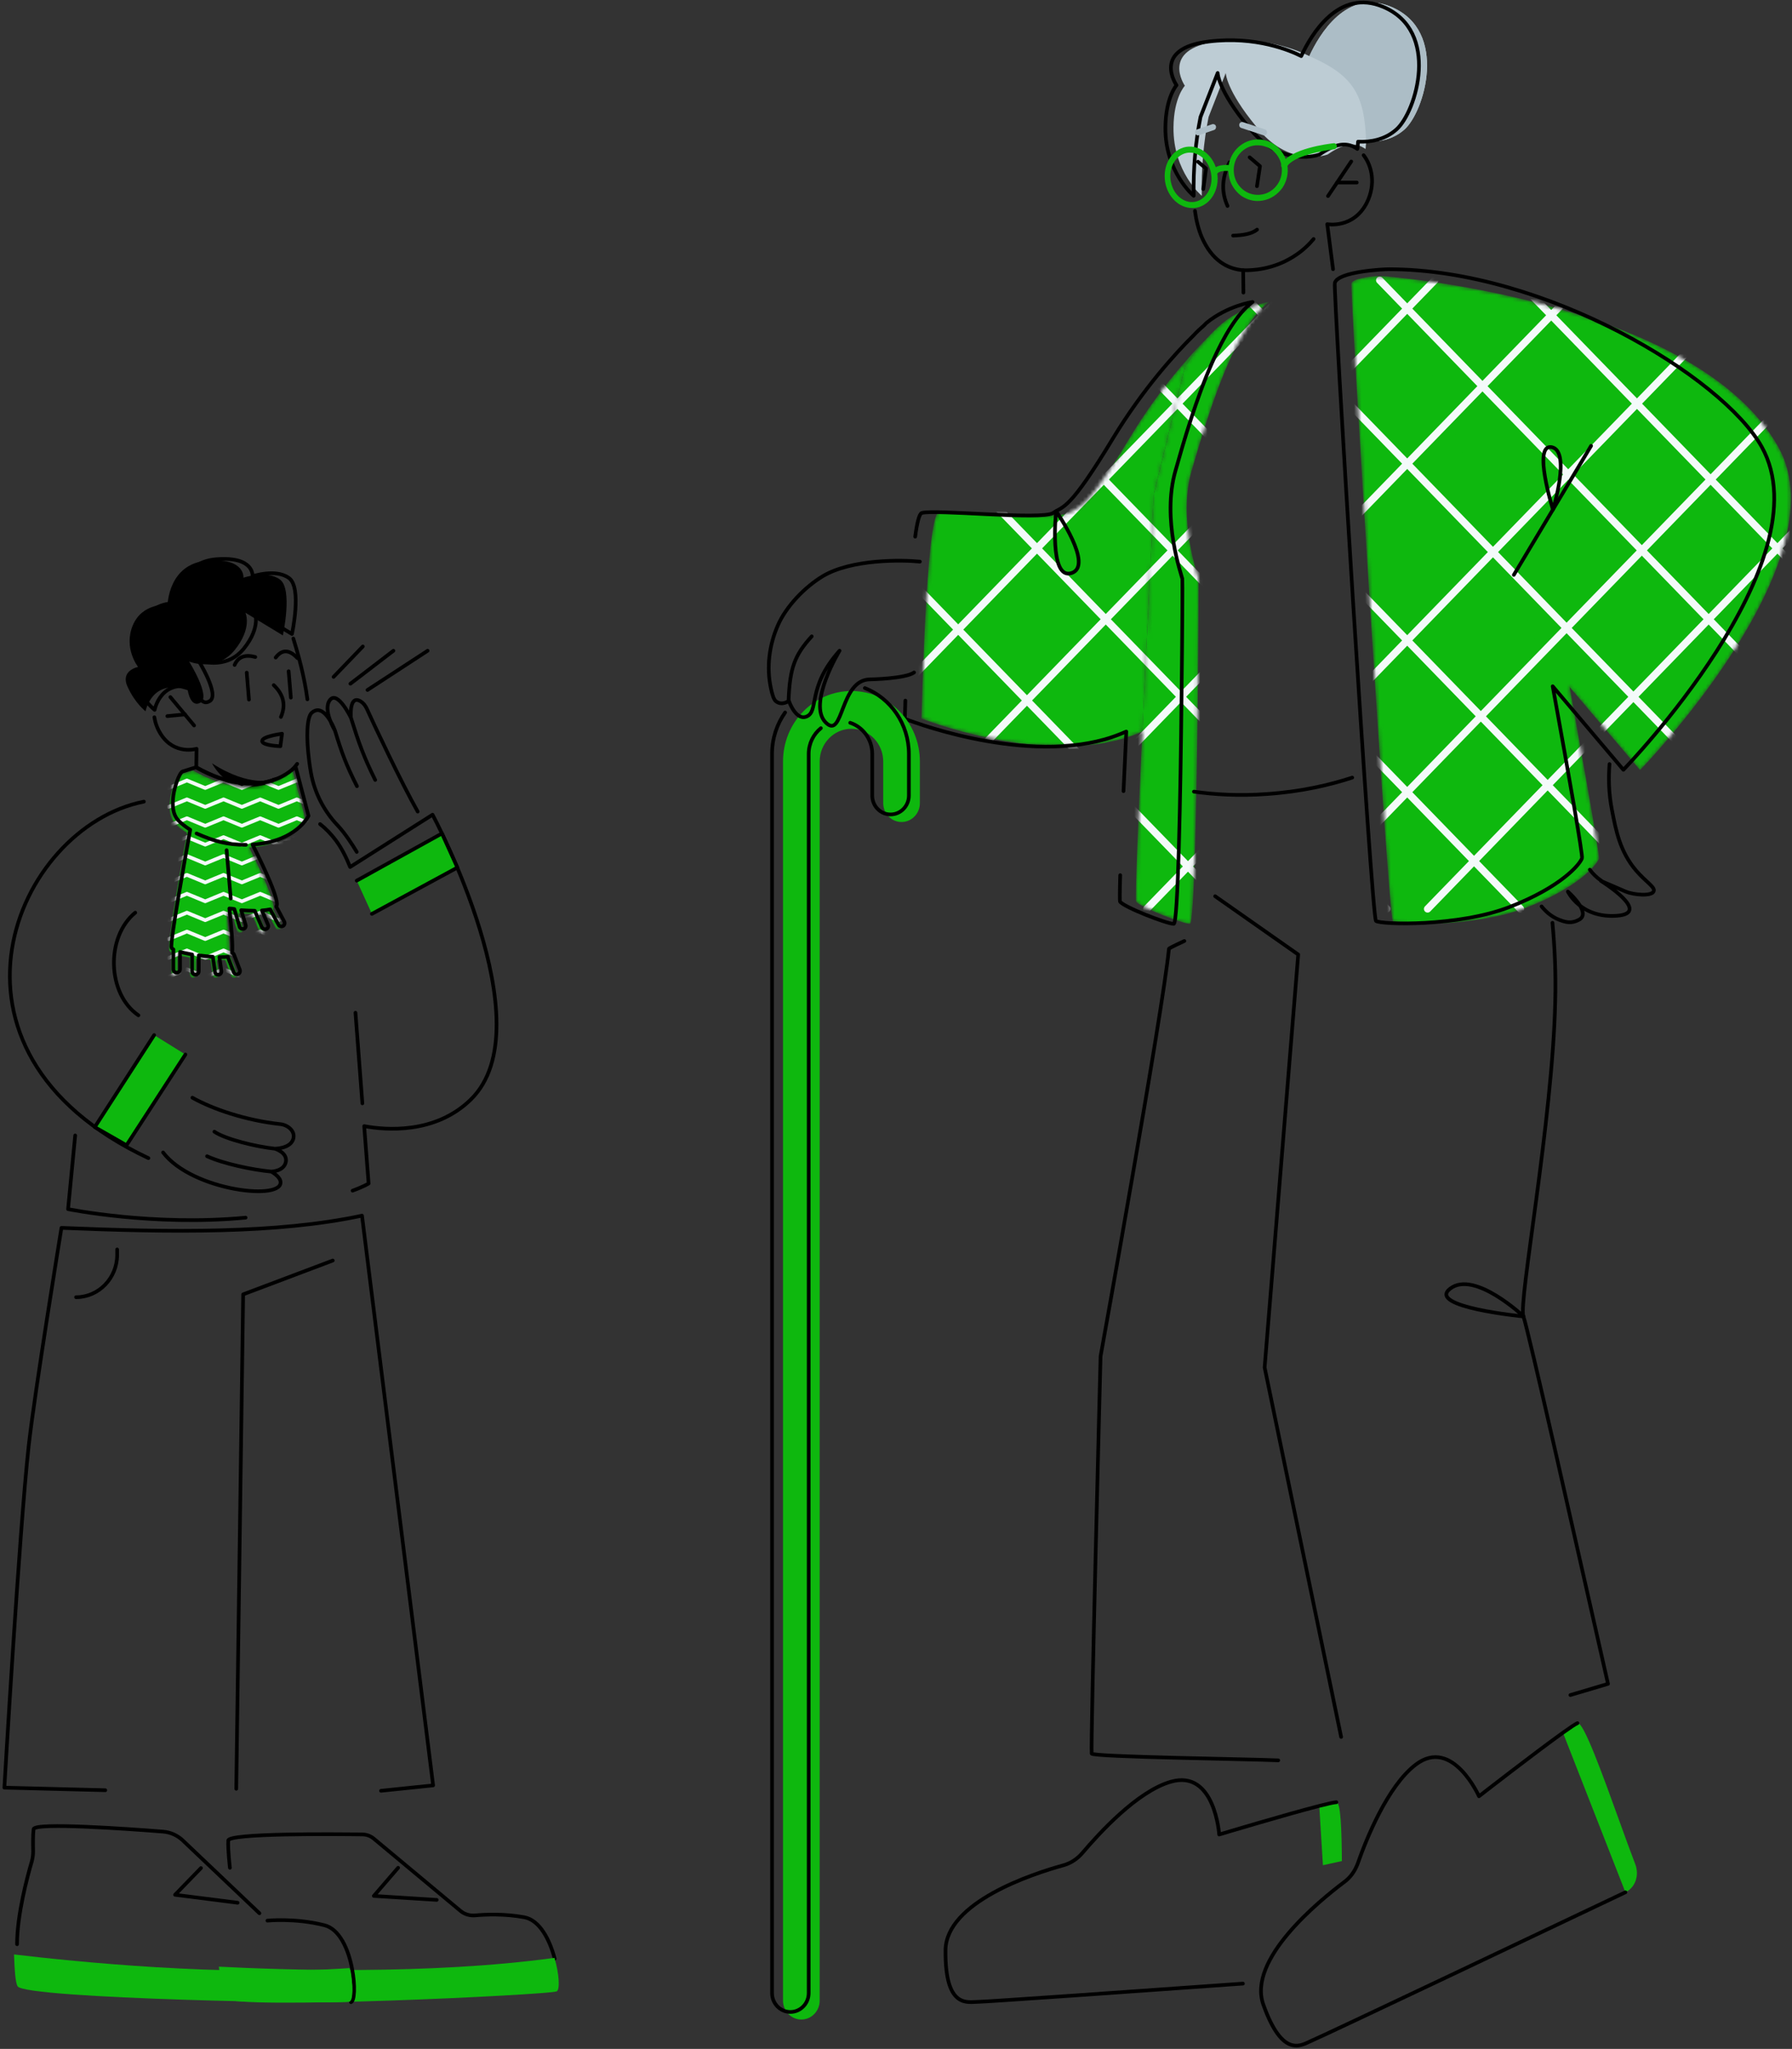 <svg width="489" height="559" viewBox="0 0 489 559" fill="none" xmlns="http://www.w3.org/2000/svg">
<rect x="0" y="0" width="489" height="559" fill="#333333" stroke="none"/>
<path d="M62.739 509.584C62.739 509.584 62.137 504.467 62.288 502.141C62.419 500.116 91.419 500.383 98.91 500.486C100.049 500.502 101.137 500.911 102.011 501.64L125.684 521.372C126.802 522.304 128.269 522.702 129.719 522.57C132.537 522.313 137.629 522.096 143.02 523.073C147.309 523.848 150.017 529.275 151.372 534.392" stroke="black" stroke-miterlimit="10" stroke-linecap="round" stroke-linejoin="round"/>
<path d="M151.899 543.307C149.867 544.237 63.341 548.424 61.235 545.168C60.633 544.16 60.106 540.826 59.73 536.562C76.207 537.415 116.762 538.888 151.297 534.159C152.651 538.656 152.802 542.92 151.899 543.307Z" fill="#0EB80E"/>
<path d="M103.971 488.576L118.191 487.103L98.779 331.664C75.606 336.626 46.638 336.238 16.768 334.998C16.768 334.998 9.47 379.652 7.814 394.615C5.256 417.795 1.193 487.723 1.193 487.723L28.731 488.421" stroke="black" stroke-miterlimit="10" stroke-linecap="round" stroke-linejoin="round"/>
<path d="M87.343 224.833C88.923 226.073 90.353 227.546 91.632 229.252C93.136 231.267 94.415 233.748 95.544 236.539L118.041 222.274C118.041 222.274 148.964 279.876 128.499 299.955C118.793 309.491 105.175 308.328 99.381 307.242L100.585 322.902C100.585 322.902 99.231 323.755 96.221 324.841" stroke="black" stroke-miterlimit="10" stroke-linecap="round" stroke-linejoin="round"/>
<path d="M40.5 315.969C-22 286.603 4.118 225.672 39.264 218.708" stroke="black" stroke-miterlimit="10" stroke-linecap="round" stroke-linejoin="round"/>
<path d="M67.028 332.208C41.748 334.612 18.574 329.882 18.574 329.882C19.243 323.162 20.518 309.787 20.518 309.787" stroke="black" stroke-miterlimit="10" stroke-linecap="round" stroke-linejoin="round"/>
<path d="M52.5 299.483C58 302.575 67 305.666 76.5 306.696C78.562 306.92 80.708 308.631 80 310.818C79.166 313.393 75 313.393 75 313.393M75 313.393C75 313.393 78.5 314.424 78 317C77.5 319.576 74 319.643 74 319.643M75 313.393C70 312.878 61.5 310.818 58.5 308.757M74 319.643C74 319.643 76.135 320.774 76.5 322.152C78 327.819 52.5 324.976 44.5 314.424M74 319.643C68.873 319.155 61 317.515 56.5 315.454" stroke="black" stroke-miterlimit="10" stroke-linecap="round" stroke-linejoin="round"/>
<path d="M36.907 248.995C28.775 255.647 29.255 271.242 37.77 277.005" stroke="black" stroke-miterlimit="10" stroke-linecap="round" stroke-linejoin="round"/>
<path d="M80.044 174.21C81.248 178.086 83.054 184.443 83.881 190.8" stroke="black" stroke-miterlimit="10" stroke-linecap="round" stroke-linejoin="round"/>
<path d="M81.098 208.4C79.292 210.958 77.035 212.276 74.552 212.741V212.819C74.402 212.896 74.251 212.896 74.026 212.974C69.887 214.292 63.191 214.757 53.56 209.408L53.636 204.291C53.636 204.291 47.616 206.152 43.854 200.26C42.876 198.709 42.349 197.159 42.124 195.686" stroke="black" stroke-miterlimit="10" stroke-linecap="round" stroke-linejoin="round"/>
<path d="M57.849 208.243C61.912 215.608 71.317 217.779 75.229 218.244L74.552 212.662C74.477 212.662 68.307 214.988 57.849 208.243Z" fill="black"/>
<path d="M53.71 187.932C53.71 187.932 54.463 192.971 57.247 191.265C60.031 189.56 54.087 180.102 54.087 180.102C54.087 180.102 61.46 183.125 66.501 177.001C71.467 170.876 69.436 166.767 69.436 166.767L79.668 172.969C79.668 172.969 82.452 160.255 78.841 157.697C75.229 155.061 68.909 157.232 68.909 157.232C68.909 157.232 69.511 151.727 58.977 152.58C48.444 153.433 48.218 164.596 48.218 164.596C48.218 164.596 41.371 163.976 38.738 170.178C36.104 176.458 40.167 181.575 40.167 181.575C40.167 181.575 35.201 182.505 37.308 187.001C39.34 191.498 42.199 193.668 42.199 193.668C42.199 193.668 43.929 184.52 53.71 187.932Z" stroke="black" stroke-miterlimit="10" stroke-linecap="round" stroke-linejoin="round"/>
<path d="M51.227 188.318C51.227 188.318 51.98 193.357 54.764 191.652C57.548 189.946 51.604 180.488 51.604 180.488C51.604 180.488 58.977 183.512 64.018 177.387C68.984 171.263 66.953 167.154 66.953 167.154L77.185 173.356C77.185 173.356 79.969 160.642 76.358 158.083C72.746 155.448 66.426 157.618 66.426 157.618C66.426 157.618 67.028 152.114 56.494 152.967C45.961 153.819 45.735 164.983 45.735 164.983C45.735 164.983 38.888 164.363 36.255 170.565C33.621 176.845 37.684 181.961 37.684 181.961C37.684 181.961 32.718 182.892 34.825 187.388C36.857 191.884 39.716 194.055 39.716 194.055C39.716 194.055 41.446 184.83 51.227 188.318Z" fill="black"/>
<path d="M4.654 530.438C4.654 522.382 7.491 511.897 8.629 508.015C8.929 506.994 9.067 505.941 9.041 504.877C8.999 503.176 8.975 500.533 9.169 499.041C9.417 497.124 35.364 498.998 44.487 499.717C46.524 499.877 48.423 500.738 49.905 502.145L70.79 521.988" stroke="black" stroke-miterlimit="10" stroke-linecap="round" stroke-linejoin="round"/>
<path d="M72.972 524.004C72.972 524.004 80.496 523.229 88.471 525.244C92.685 526.252 95.092 531.912 96.071 537.106C96.973 541.757 96.748 545.944 95.77 546.254" stroke="black" stroke-miterlimit="10" stroke-linecap="round" stroke-linejoin="round"/>
<path d="M95.394 546.1C93.287 546.875 6.686 545.324 4.805 541.913C4.203 540.906 3.977 537.494 3.827 533.23C20.229 535.169 60.633 539.355 95.394 536.952C96.447 541.448 96.372 545.712 95.394 546.1Z" fill="#0EB80E"/>
<path d="M97.35 232.431C96.146 230.415 94.19 227.392 92.158 225.221C88.397 221.267 85.838 216.306 84.86 210.879C84.635 209.716 84.484 208.553 84.334 207.39C83.506 200.956 83.732 195.606 85.086 194.443C85.688 193.901 86.29 193.746 86.816 193.746C89.45 193.978 91.406 199.328 91.406 199.328M91.406 199.328C91.406 199.328 87.945 193.591 90.052 190.955C92.159 188.319 95.77 195.839 95.77 195.839M91.406 199.328C93.261 205.417 94.508 208.773 97.407 214.499M95.77 195.839C95.77 195.839 95.168 189.404 98.403 191.342C99.156 191.808 99.682 192.505 100.059 193.281C101.864 197.312 109.539 213.592 113.978 221.422M95.77 195.839C97.895 202.665 99.232 206.436 102.384 212.79" stroke="black" stroke-miterlimit="10" stroke-linecap="round" stroke-linejoin="round"/>
<mask id="mask0_283_688" style="mask-type:alpha" maskUnits="userSpaceOnUse" x="46" y="209" width="38" height="58">
<path d="M52.657 210.182C52.657 210.182 49.948 210.957 48.895 211.345C47.766 211.732 44.38 220.88 47.616 224.524C50.851 228.168 58.601 231.346 65.824 231.346C79.668 231.346 83.355 223.439 83.355 223.439L79.819 209.949C79.743 209.949 70.865 220.415 52.657 210.182Z" fill="#0EB80E"/>
<path d="M51.529 224.446C51.529 224.446 45.359 257.317 46.187 259.332C46.939 261.348 60.558 262.511 62.288 261.736C64.094 260.96 58.827 226.229 58.827 226.229L51.529 224.446Z" fill="#0EB80E"/>
<path d="M55.743 226.229C55.743 226.229 56.42 247.006 59.129 248.168C61.837 249.331 72.822 250.184 74.478 248.168C76.133 246.153 65.298 225.996 65.298 225.996L55.743 226.229Z" fill="#0EB80E"/>
<path d="M47.616 266.233C47.165 266.233 46.713 265.845 46.713 265.303V257.318C46.713 256.852 47.09 256.387 47.616 256.387C48.068 256.387 48.519 256.775 48.519 257.318V265.303C48.519 265.845 48.143 266.233 47.616 266.233Z" fill="#0EB80E"/>
<path d="M52.658 266.775C52.206 266.775 51.755 266.388 51.755 265.845V258.868C51.755 258.403 52.131 257.938 52.658 257.938C53.109 257.938 53.561 258.325 53.561 258.868V265.845C53.561 266.388 53.109 266.775 52.658 266.775Z" fill="#0EB80E"/>
<path d="M58.828 266.775C58.376 266.775 58 266.465 58 266L57.022 259.023C56.947 258.557 57.248 258.092 57.774 258.015C58.226 257.937 58.677 258.247 58.752 258.79L59.73 265.767C59.806 266.232 59.505 266.698 58.978 266.775C58.903 266.775 58.903 266.775 58.828 266.775Z" fill="#0EB80E"/>
<path d="M63.868 266.774C63.492 266.774 63.191 266.542 63.041 266.232L61.461 262.123C61.31 261.658 61.536 261.115 61.987 260.96C62.439 260.805 62.966 261.038 63.116 261.503L64.696 265.612C64.847 266.077 64.621 266.619 64.169 266.774C64.094 266.774 64.019 266.774 63.868 266.774Z" fill="#0EB80E"/>
<path d="M65.448 254.449C65.072 254.449 64.696 254.216 64.621 253.828L62.815 247.781C62.664 247.316 62.965 246.774 63.417 246.696C63.868 246.541 64.395 246.851 64.545 247.316L66.351 253.363C66.501 253.828 66.201 254.371 65.749 254.449C65.599 254.371 65.523 254.449 65.448 254.449Z" fill="#0EB80E"/>
<path d="M71.468 254.449C71.167 254.449 70.79 254.216 70.64 253.906L68.082 247.859C67.856 247.394 68.082 246.851 68.533 246.696C68.985 246.463 69.511 246.696 69.662 247.161L72.22 253.208C72.446 253.673 72.22 254.216 71.769 254.371C71.693 254.371 71.618 254.449 71.468 254.449Z" fill="#0EB80E"/>
<path d="M75.907 253.595C75.606 253.595 75.305 253.44 75.155 253.13L72.371 247.936C72.145 247.471 72.296 246.928 72.747 246.696C73.198 246.463 73.725 246.618 73.951 247.083L76.735 252.278C76.96 252.743 76.81 253.285 76.358 253.518C76.208 253.595 76.058 253.595 75.907 253.595Z" fill="#0EB80E"/>
</mask>
<g mask="url(#mask0_283_688)">
<path d="M52.657 210.182C52.657 210.182 49.948 210.957 48.895 211.345C47.766 211.732 44.38 220.88 47.616 224.524C50.851 228.168 58.601 231.346 65.824 231.346C79.668 231.346 83.355 223.439 83.355 223.439L79.819 209.949C79.743 209.949 70.865 220.415 52.657 210.182Z" fill="#0EB80E"/>
<path d="M51.529 224.446C51.529 224.446 45.359 257.317 46.187 259.332C46.939 261.348 60.558 262.511 62.288 261.736C64.094 260.96 58.827 226.229 58.827 226.229L51.529 224.446Z" fill="#0EB80E"/>
<path d="M55.743 226.229C55.743 226.229 56.42 247.006 59.129 248.168C61.837 249.331 72.822 250.184 74.478 248.168C76.133 246.153 65.298 225.996 65.298 225.996L55.743 226.229Z" fill="#0EB80E"/>
<path d="M47.616 266.233C47.165 266.233 46.713 265.845 46.713 265.303V257.318C46.713 256.852 47.09 256.387 47.616 256.387C48.068 256.387 48.519 256.775 48.519 257.318V265.303C48.519 265.845 48.143 266.233 47.616 266.233Z" fill="#0EB80E"/>
<path d="M52.658 266.775C52.206 266.775 51.755 266.388 51.755 265.845V258.868C51.755 258.403 52.131 257.938 52.658 257.938C53.109 257.938 53.561 258.325 53.561 258.868V265.845C53.561 266.388 53.109 266.775 52.658 266.775Z" fill="#0EB80E"/>
<path d="M58.828 266.775C58.376 266.775 58 266.465 58 266L57.022 259.023C56.947 258.557 57.248 258.092 57.774 258.015C58.226 257.937 58.677 258.247 58.752 258.79L59.73 265.767C59.806 266.232 59.505 266.698 58.978 266.775C58.903 266.775 58.903 266.775 58.828 266.775Z" fill="#0EB80E"/>
<path d="M63.868 266.774C63.492 266.774 63.191 266.542 63.041 266.232L61.461 262.123C61.31 261.658 61.536 261.115 61.987 260.96C62.439 260.805 62.966 261.038 63.116 261.503L64.696 265.612C64.847 266.077 64.621 266.619 64.169 266.774C64.094 266.774 64.019 266.774 63.868 266.774Z" fill="#0EB80E"/>
<path d="M65.448 254.449C65.072 254.449 64.696 254.216 64.621 253.828L62.815 247.781C62.664 247.316 62.965 246.774 63.417 246.696C63.868 246.541 64.395 246.851 64.545 247.316L66.351 253.363C66.501 253.828 66.201 254.371 65.749 254.449C65.599 254.371 65.523 254.449 65.448 254.449Z" fill="#0EB80E"/>
<path d="M71.468 254.449C71.167 254.449 70.79 254.216 70.64 253.906L68.082 247.859C67.856 247.394 68.082 246.851 68.533 246.696C68.985 246.463 69.511 246.696 69.662 247.161L72.22 253.208C72.446 253.673 72.22 254.216 71.769 254.371C71.693 254.371 71.618 254.449 71.468 254.449Z" fill="#0EB80E"/>
<path d="M75.907 253.595C75.606 253.595 75.305 253.44 75.155 253.13L72.371 247.936C72.145 247.471 72.296 246.928 72.747 246.696C73.198 246.463 73.725 246.618 73.951 247.083L76.735 252.278C76.96 252.743 76.81 253.285 76.358 253.518C76.208 253.595 76.058 253.595 75.907 253.595Z" fill="#0EB80E"/>
<path d="M46 214.992L51 212.932L56 214.992L61 212.932L66 214.992L71 212.932L76 214.992L81 212.932L86 214.992" stroke="#F4FAFA" stroke-linecap="round" stroke-linejoin="round"/>
<path d="M46 220.144L51 218.083L56 220.144L61 218.083L66 220.144L71 218.083L76 220.144L81 218.083L86 220.144" stroke="#F4FAFA" stroke-linecap="round" stroke-linejoin="round"/>
<path d="M46 225.296L51 223.235L56 225.296L61 223.235L66 225.296L71 223.235L76 225.296L81 223.235L86 225.296" stroke="#F4FAFA" stroke-linecap="round" stroke-linejoin="round"/>
<path d="M46 230.448L51 228.388L56 230.448L61 228.388L66 230.448L71 228.388L76 230.448L81 228.388L86 230.448" stroke="#F4FAFA" stroke-linecap="round" stroke-linejoin="round"/>
<path d="M46 235.6L51 233.539L56 235.6L61 233.539L66 235.6L71 233.539L76 235.6L81 233.539L86 235.6" stroke="#F4FAFA" stroke-linecap="round" stroke-linejoin="round"/>
<path d="M46 240.752L51 238.691L56 240.752L61 238.691L66 240.752L71 238.691L76 240.752L81 238.691L86 240.752" stroke="#F4FAFA" stroke-linecap="round" stroke-linejoin="round"/>
<path d="M46 245.904L51 243.843L56 245.904L61 243.843L66 245.904L71 243.843L76 245.904L81 243.843L86 245.904" stroke="#F4FAFA" stroke-linecap="round" stroke-linejoin="round"/>
<path d="M46 251.055L51 248.994L56 251.055L61 248.994L66 251.055L71 248.994L76 251.055L81 248.994L86 251.055" stroke="#F4FAFA" stroke-linecap="round" stroke-linejoin="round"/>
<path d="M46 256.207L51 254.146L56 256.207L61 254.146L66 256.207L71 254.146L76 256.207L81 254.146L86 256.207" stroke="#F4FAFA" stroke-linecap="round" stroke-linejoin="round"/>
<path d="M46 261.36L51 259.299L56 261.36L61 259.299L66 261.36L71 259.299L76 261.36L81 259.299L86 261.36" stroke="#F4FAFA" stroke-linecap="round" stroke-linejoin="round"/>
<path d="M46 266.511L51 264.45L56 266.511L61 264.45L66 266.511L71 264.45L76 266.511L81 264.45L86 266.511" stroke="#F4FAFA" stroke-linecap="round" stroke-linejoin="round"/>
</g>
<path d="M51.905 226.384C50.55 225.531 49.346 224.601 48.519 223.67C45.284 220.027 48.669 210.879 49.798 210.491C50.927 210.104 53.56 209.328 53.56 209.328C71.768 219.562 80.646 209.096 80.646 209.096L84.183 222.585C84.183 222.585 80.947 229.64 68.909 230.415C71.994 236.54 76.508 245.998 75.379 247.316L77.561 251.425C77.787 251.89 77.637 252.432 77.185 252.665C77.035 252.743 76.884 252.743 76.734 252.743C76.433 252.743 76.132 252.587 75.981 252.277L73.724 248.091C73.047 248.246 72.295 248.324 71.467 248.401L73.122 252.277C73.348 252.743 73.122 253.285 72.671 253.44C72.52 253.518 72.445 253.518 72.295 253.518C71.994 253.518 71.618 253.285 71.467 252.975L69.511 248.479C68.307 248.479 67.028 248.401 65.824 248.324L67.028 252.355C67.178 252.82 66.877 253.363 66.426 253.44C66.351 253.44 66.275 253.44 66.2 253.44C65.824 253.44 65.448 253.208 65.373 252.82L63.943 248.013C63.492 247.936 63.04 247.858 62.589 247.858C63.191 253.285 63.567 258.092 63.341 259.952C63.567 260.03 63.793 260.185 63.868 260.495L65.448 264.604C65.598 265.069 65.373 265.612 64.921 265.767C64.846 265.844 64.695 265.844 64.62 265.844C64.244 265.844 63.943 265.612 63.793 265.302L62.212 261.193C62.212 261.115 62.212 261.115 62.212 261.038C61.611 261.115 60.858 261.115 59.88 261.115L60.407 264.914C60.482 265.379 60.181 265.844 59.654 265.922C59.579 265.922 59.579 265.922 59.504 265.922C59.053 265.922 58.676 265.612 58.676 265.147L58.074 261.038C56.87 260.96 55.516 260.805 54.237 260.65V264.992C54.237 265.457 53.861 265.922 53.334 265.922C52.883 265.922 52.431 265.534 52.431 264.992V260.418C51.227 260.185 50.099 259.952 49.121 259.72V264.449C49.121 264.914 48.745 265.379 48.218 265.379C47.767 265.379 47.315 264.992 47.315 264.449V259.022C47.014 258.867 46.864 258.634 46.788 258.479C46.412 256.851 50.475 234.291 51.905 226.384Z" stroke="black" stroke-miterlimit="10" stroke-linecap="round" stroke-linejoin="round"/>
<path d="M61.836 231.967L62.965 245.146" stroke="black" stroke-miterlimit="10" stroke-linecap="round" stroke-linejoin="round"/>
<path d="M67.103 230.493C61.836 230.493 58.375 229.485 53.635 227.392" stroke="black" stroke-miterlimit="10" stroke-linecap="round" stroke-linejoin="round"/>
<path d="M54.838 509.662L47.766 516.95L64.845 519.12" stroke="black" stroke-miterlimit="10" stroke-linecap="round" stroke-linejoin="round"/>
<path d="M108.635 509.586L102.014 517.261L119.168 518.346" stroke="black" stroke-miterlimit="10" stroke-linecap="round" stroke-linejoin="round"/>
<path d="M90.804 343.912L66.351 353.138L64.47 488.032" stroke="black" stroke-miterlimit="10" stroke-linecap="round" stroke-linejoin="round"/>
<path d="M31.966 340.89V342.363C31.966 348.72 26.925 353.914 20.756 353.914" stroke="black" stroke-miterlimit="10" stroke-linecap="round" stroke-linejoin="round"/>
<path d="M76.959 200.181C76.959 200.181 71.617 200.878 71.541 202.119C71.391 203.437 76.507 203.592 76.507 203.592L76.959 200.181Z" stroke="black" stroke-miterlimit="10" stroke-linejoin="round"/>
<path d="M67.328 183.512L67.93 190.877" stroke="black" stroke-miterlimit="10" stroke-linecap="round" stroke-linejoin="round"/>
<path d="M78.765 183.125L79.367 190.335" stroke="black" stroke-miterlimit="10" stroke-linecap="round" stroke-linejoin="round"/>
<path d="M46.487 190.181L52.958 197.933" stroke="black" stroke-miterlimit="10" stroke-linecap="round" stroke-linejoin="round"/>
<path d="M45.661 195.375L50.476 194.91" stroke="black" stroke-miterlimit="10" stroke-linecap="round" stroke-linejoin="round"/>
<path d="M81.172 179.557C79.14 177.386 77.109 176.921 75.228 179.402" stroke="black" stroke-miterlimit="10" stroke-linecap="round" stroke-linejoin="round"/>
<path d="M69.662 179.249C67.103 178.551 65.072 179.016 64.019 181.42" stroke="black" stroke-miterlimit="10" stroke-linecap="round" stroke-linejoin="round"/>
<path d="M74.702 186.925C77.185 189.328 78.163 192.119 76.658 195.608" stroke="black" stroke-miterlimit="10" stroke-linecap="round" stroke-linejoin="round"/>
<path d="M99.005 176.38L91.029 184.675" stroke="black" stroke-miterlimit="10" stroke-linecap="round" stroke-linejoin="round"/>
<path d="M116.687 177.544L100.284 188.242" stroke="black" stroke-miterlimit="10" stroke-linecap="round" stroke-linejoin="round"/>
<path d="M95.618 186.537L107.356 177.544" stroke="black" stroke-miterlimit="10" stroke-linecap="round" stroke-linejoin="round"/>
<path d="M97 276.3L98.883 301.029" stroke="black" stroke-miterlimit="10" stroke-linecap="round" stroke-linejoin="round"/>
<path d="M34.521 312.456L50.591 287.704L42.061 282.4L25.859 307.508L34.521 312.456Z" fill="#0EB80E"/>
<path d="M50.591 287.704L34.521 312.456L25.859 307.508L42.061 282.4" stroke="black" stroke-miterlimit="10" stroke-linecap="round" stroke-linejoin="round"/>
<path d="M97.349 240.261L120.598 227.392L124.812 236.695L101.487 249.331" fill="#0EB80E"/>
<path d="M97.349 240.261L120.598 227.392L124.812 236.695L101.487 249.331" stroke="black" stroke-miterlimit="10" stroke-linecap="round" stroke-linejoin="round"/>
<mask id="mask1_283_688" style="mask-type:alpha" maskUnits="userSpaceOnUse" x="251" y="75" width="238" height="178">
<path d="M346.264 82.385C346.264 82.385 339.443 83.379 333.656 88.135C332.181 89.362 330.783 90.741 329.522 92.111C325.894 96.05 323.39 99.919 323.39 99.919L314.916 134.562C314.916 134.562 313.146 169.011 311.721 199.595C310.599 223.652 309.691 245.317 310.025 245.942C310.783 247.362 322.77 252.048 324.699 252.048C325.883 252.091 326.548 216.973 326.853 189.623C327.046 172.393 327.095 158.246 327.042 157.917C326.904 157.065 321.324 141.732 325.182 128.386C327.478 120.584 330.904 108.73 335.336 98.739C338.485 91.64 342.143 85.482 346.264 82.385Z" fill="#0EB80E"/>
<path d="M380.367 75.64C377.405 75.214 374.373 75.214 371.48 75.924C370.102 76.208 368.93 76.705 368.793 77.273C368.31 78.835 378.851 250.414 380.092 251.407C381.332 252.401 402.551 253.04 416.606 247.574C430.661 242.108 435.621 236.003 436.31 234.299C436.93 232.595 412.886 102.9 411.37 97.718C409.854 92.677 405.032 79.403 380.367 75.64Z" fill="#0EB80E"/>
<path d="M380.367 75.642C380.367 75.642 463.18 82.457 485.295 121.998C502.726 153.304 447.54 210.094 447.54 210.094L420.258 177.937L380.367 75.642Z" fill="#0EB80E"/>
<path d="M329.522 92.111C324.582 97.07 316.072 106.5 308.302 119.44C296.383 139.175 294.868 137.897 291.905 139.885C288.943 141.872 259.455 138.82 256.079 139.885C252.703 140.95 251.463 196.037 251.463 196.037C251.463 196.037 282.191 208.318 306.029 201.645C307.982 201.098 309.88 200.406 311.721 199.595C313.146 169.011 314.916 134.562 314.916 134.562L323.39 99.919C323.39 99.919 325.894 96.05 329.522 92.111Z" fill="#0EB80E"/>
</mask>
<g mask="url(#mask1_283_688)">
<path d="M346.264 82.385C346.264 82.385 339.443 83.379 333.656 88.135C332.181 89.362 330.783 90.741 329.522 92.111C325.894 96.05 323.39 99.919 323.39 99.919L314.916 134.562C314.916 134.562 313.146 169.011 311.721 199.595C310.599 223.652 309.691 245.317 310.025 245.942C310.783 247.362 322.77 252.048 324.699 252.048C325.883 252.091 326.548 216.973 326.853 189.623C327.046 172.393 327.095 158.246 327.042 157.917C326.904 157.065 321.324 141.732 325.182 128.386C327.478 120.584 330.904 108.73 335.336 98.739C338.485 91.64 342.143 85.482 346.264 82.385Z" fill="#0EB80E"/>
<path d="M380.367 75.64C377.405 75.214 374.373 75.214 371.48 75.924C370.102 76.208 368.93 76.705 368.793 77.273C368.31 78.835 378.851 250.414 380.092 251.407C381.332 252.401 402.551 253.04 416.606 247.574C430.661 242.108 435.621 236.003 436.31 234.299C436.93 232.595 412.886 102.9 411.37 97.718C409.854 92.677 405.032 79.403 380.367 75.64Z" fill="#0EB80E"/>
<path d="M380.367 75.642C380.367 75.642 463.18 82.457 485.295 121.998C502.726 153.304 447.54 210.094 447.54 210.094L420.258 177.937L380.367 75.642Z" fill="#0EB80E"/>
<path d="M329.522 92.111C324.582 97.07 316.072 106.5 308.302 119.44C296.383 139.175 294.868 137.897 291.905 139.885C288.943 141.872 259.455 138.82 256.079 139.885C252.703 140.95 251.463 196.037 251.463 196.037C251.463 196.037 282.191 208.318 306.029 201.645C307.982 201.098 309.88 200.406 311.721 199.595C313.146 169.011 314.916 134.562 314.916 134.562L323.39 99.919C323.39 99.919 325.894 96.05 329.522 92.111Z" fill="#0EB80E"/>
<path d="M257.456 123.323L378.439 247.98M248.445 76.462L414.907 247.98M288.626 76.462L455.088 247.98M335.429 76.462L501.891 247.98M376.493 76.462L542.955 247.98M414.024 76.462L580.486 247.98M214.448 123.323L335.43 247.98M510.543 123.323L389.56 247.98M519.553 76.462L353.092 247.98M479.373 76.462L312.911 247.98M432.57 76.462L266.108 247.98M391.506 76.462L225.044 247.98M353.975 76.462L187.513 247.98M553.551 123.323L432.569 247.98" stroke="#F4FAFA" stroke-width="2" stroke-linecap="round"/>
</g>
<path d="M439.202 208.46C438.927 212.009 438.927 216.269 439.891 221.096C440.925 226.42 442.027 232.383 446.505 237.565C449.054 240.547 451.741 242.037 451.259 243.173C450.708 244.593 445.816 244.167 443.611 243.244C436.86 240.334 436.86 240.334 436.86 240.334C436.86 240.334 451.052 249.136 441.2 249.846C431.279 250.556 427.834 243.244 427.834 243.244C427.834 243.244 432.864 247.646 431.761 250.059C431.417 250.84 430.452 251.124 429.97 251.337C428.248 251.976 426.732 251.408 425.561 250.982C423.149 250.059 421.565 248.426 420.669 247.291" stroke="black" stroke-miterlimit="10" stroke-linecap="round" stroke-linejoin="round"/>
<path d="M348.812 480.275C341.302 479.92 298.104 479.352 297.898 478.429C297.562 476.777 300.323 370.042 300.323 370.042C300.323 370.042 317.147 277.066 318.98 258.862C318.98 258.649 323.182 256.732 323.182 256.732" stroke="black" stroke-miterlimit="10" stroke-linecap="round" stroke-linejoin="round"/>
<path d="M423.633 251.763C424.253 258.578 424.598 265.747 424.391 272.988C423.702 305.714 414.263 355.477 415.71 359.168C416.261 360.588 419.913 376.134 424.115 394.591L438.79 459.404L428.525 462.456" stroke="black" stroke-miterlimit="10" stroke-linecap="round" stroke-linejoin="round"/>
<path d="M366.175 507.748C366.106 498.874 365.83 491.634 364.659 491.705C364.061 491.719 362.346 492.104 360 492.704L361 508.884L366.175 507.748Z" fill="#0EB80E"/>
<path fill-rule="evenodd" clip-rule="evenodd" d="M446.229 508.602C447.4 511.654 446.229 514.99 443.542 516.268L426.5 472.726C428.455 471.329 429.902 470.358 430.451 470.126C432.027 469.498 437.349 484.238 441.887 496.803C443.502 501.275 445.017 505.471 446.229 508.602Z" fill="#0EB80E"/>
<path d="M364.659 491.704C364.061 491.719 362.346 492.103 360 492.704C350.993 495.011 332.692 500.507 332.692 500.507C332.692 500.507 331.52 482.689 319.533 486.096C310.301 488.723 299.829 500.294 295.419 505.476C294.041 507.109 292.25 508.316 290.252 508.883C281.709 511.226 258.147 518.964 258.009 532.097C257.871 548.14 264.072 546.152 266.965 546.152C268.894 546.152 310.438 543.242 339.168 541.183" stroke="black" stroke-miterlimit="10" stroke-linecap="round" stroke-linejoin="round"/>
<path d="M443.542 516.267C425.215 524.999 360.316 555.808 357.973 556.731C355.286 557.867 350.119 561.984 344.745 546.934C340.336 534.653 359.696 518.823 366.861 513.428C368.514 512.221 369.754 510.446 370.512 508.388C372.786 501.857 378.642 487.233 386.358 481.412C396.348 473.816 403.582 490.073 403.582 490.073C403.582 490.073 418.889 478.165 426.5 472.725C428.455 471.328 429.902 470.357 430.451 470.125" stroke="black" stroke-miterlimit="10" stroke-linecap="round" stroke-linejoin="round"/>
<path d="M325.801 215.987C331.381 216.768 338.133 217.193 345.78 216.626C355.081 215.987 362.935 214.141 368.998 212.153" stroke="black" stroke-miterlimit="10" stroke-linecap="round" stroke-linejoin="round"/>
<path d="M305.683 238.774C305.546 243.104 305.546 245.731 305.615 245.944C306.372 247.364 318.36 252.049 320.289 252.049C321.46 252.049 322.149 216.91 322.425 189.508C322.632 172.329 322.701 158.202 322.632 157.918C322.494 157.066 316.913 141.733 320.772 128.387C322.976 120.578 326.421 108.723 330.83 98.785C333.999 91.686 337.651 85.51 341.785 82.387C341.785 82.387 334.964 83.381 329.177 88.137L329.108 88.208L329.039 88.279C329.039 88.279 328.97 88.35 328.901 88.421C328.832 88.492 328.832 88.492 328.763 88.563C328.695 88.634 328.626 88.705 328.557 88.776C327.592 89.627 326.628 90.479 325.732 91.473L325.663 91.544C320.84 96.3 311.953 106.026 303.754 119.514C291.835 139.248 290.32 137.971 287.357 139.958C284.326 141.946 254.907 138.893 251.532 139.958C250.843 140.171 250.223 142.656 249.74 146.418" stroke="black" stroke-miterlimit="10" stroke-linecap="round" stroke-linejoin="round"/>
<path d="M247.054 191.14C246.985 194.192 246.917 196.109 246.917 196.109C246.917 196.109 277.644 208.39 301.482 201.717C303.48 201.149 305.409 200.439 307.338 199.587C307.062 205.195 306.856 210.661 306.58 215.844" stroke="black" stroke-miterlimit="10" stroke-linecap="round" stroke-linejoin="round"/>
<path d="M339.304 79.83L339.235 73.725C334.894 73.37 330.692 71.028 327.936 64.71C327.04 62.58 326.42 60.167 326.076 57.54" stroke="black" stroke-miterlimit="10" stroke-linecap="round" stroke-linejoin="round"/>
<path d="M372.099 42.347C374.373 45.257 375.475 50.226 372.995 55.267C369.343 62.507 362.178 61.159 362.178 61.159L363.763 73.44" stroke="black" stroke-miterlimit="10" stroke-linecap="round" stroke-linejoin="round"/>
<path d="M320.221 34.752C320.083 46.891 327.937 53.422 327.937 53.422C327.799 45.968 328.419 38.798 329.797 31.912L334.482 19.915C334.482 19.915 334.551 24.529 342.75 34.468C343.025 34.752 343.232 35.107 343.508 35.391C352.395 45.968 362.316 42.135 362.316 42.135C364.245 40.786 366.174 39.792 367.965 39.508C369.412 39.295 370.79 39.508 372.168 40.36C372.306 40.431 372.444 40.502 372.581 40.644L372.65 40.502C372.65 40.502 372.719 39.792 372.788 38.656C376.302 38.798 380.16 38.088 383.26 35.32C388.703 30.493 395.317 8.486 379.678 1.884C367.483 -3.298 359.974 9.48 357.287 15.301C354.324 13.81 344.954 9.764 332.071 11.326C316.432 13.384 323.321 23.394 323.321 23.394C323.321 23.394 320.29 26.588 320.221 34.752Z" fill="#BDCCD4"/>
<path d="M383.26 35.32C380.16 38.088 376.302 38.798 372.788 38.656C372.365 25.543 369.155 20.514 357.287 15.301C359.974 9.48 367.483 -3.298 379.678 1.884C395.317 8.486 388.703 30.493 383.26 35.32Z" fill="#ACBDC6"/>
<path d="M318.016 34.752C317.878 46.891 325.733 53.422 325.733 53.422C325.595 45.968 326.215 38.798 327.593 31.912L332.278 19.915C332.278 19.915 332.347 24.529 340.545 34.468C340.821 34.752 341.027 35.107 341.303 35.391C350.19 45.968 360.111 42.135 360.111 42.135C362.04 40.786 363.97 39.792 365.761 39.508C367.208 39.295 368.586 39.508 369.963 40.36C370.101 40.431 370.239 40.502 370.377 40.644L370.446 40.502C370.446 40.502 370.515 39.792 370.584 38.656C374.097 38.798 377.955 38.088 381.056 35.32C386.498 30.493 393.112 8.486 377.473 1.884C365.279 -3.298 357.769 9.48 355.082 15.301C352.12 13.81 342.75 9.764 329.866 11.326C314.089 13.242 321.048 23.252 321.048 23.252C321.048 23.252 318.085 26.588 318.016 34.752Z" stroke="black" stroke-miterlimit="10" stroke-linecap="round" stroke-linejoin="round"/>
<path d="M343.025 62.649C341.549 63.837 339.144 64.193 336.48 64.282" stroke="black" stroke-miterlimit="10" stroke-linecap="round" stroke-linejoin="round"/>
<path d="M341 42.919L343.825 45.333L342.998 50.799" stroke="black" stroke-miterlimit="10" stroke-linecap="round" stroke-linejoin="round"/>
<path d="M326.903 44.126L329.108 45.972L328.35 51.58" stroke="black" stroke-miterlimit="10" stroke-linecap="round" stroke-linejoin="round"/>
<path d="M335.516 44.266C333.173 48.951 333.449 52.784 334.964 56.192" stroke="black" stroke-miterlimit="10" stroke-linecap="round" stroke-linejoin="round"/>
<path d="M326.904 36.953C326.973 36.953 327.042 36.953 327.179 36.882L331.313 35.462C331.726 35.32 331.933 34.823 331.795 34.397C331.658 33.971 331.175 33.758 330.762 33.9L326.628 35.32C326.215 35.462 326.008 35.959 326.146 36.385C326.284 36.74 326.559 36.953 326.904 36.953Z" fill="#ACBDC6"/>
<path d="M344.954 36.954C345.299 36.954 345.574 36.741 345.712 36.386C345.85 35.96 345.643 35.464 345.23 35.322L339.236 33.334C338.822 33.192 338.34 33.405 338.202 33.831C338.064 34.257 338.271 34.754 338.685 34.896L344.678 36.883C344.816 36.954 344.885 36.954 344.954 36.954Z" fill="#ACBDC6"/>
<path d="M325.319 56.76C325.663 56.76 326.077 56.76 326.421 56.689C330.348 55.979 332.897 51.72 332.14 47.106C331.382 42.563 327.524 39.439 323.665 40.078C319.738 40.788 317.189 45.047 317.947 49.661C318.636 53.779 321.805 56.76 325.319 56.76ZM324.699 41.64C327.455 41.64 329.935 44.053 330.486 47.39C331.106 51.081 329.108 54.489 326.077 55.056C323.045 55.624 320.083 53.069 319.463 49.377C318.843 45.686 320.841 42.279 323.872 41.711C324.148 41.64 324.423 41.64 324.699 41.64Z" fill="#0EB80E"/>
<path d="M343.231 54.841C343.714 54.841 344.196 54.77 344.609 54.699C346.745 54.344 348.605 53.066 349.914 51.291C351.154 49.446 351.637 47.245 351.292 45.044C350.948 42.844 349.708 40.927 347.985 39.578C346.194 38.3 344.058 37.803 341.922 38.158C337.513 38.939 334.482 43.341 335.308 47.884C335.653 50.084 336.893 52.001 338.615 53.35C339.924 54.273 341.509 54.841 343.231 54.841ZM343.231 39.649C344.54 39.649 345.849 40.075 347.021 40.856C348.467 41.921 349.432 43.483 349.708 45.257C349.983 47.032 349.639 48.807 348.605 50.297C347.572 51.788 346.056 52.782 344.334 53.066C342.611 53.35 340.889 52.995 339.442 51.93C337.995 50.865 337.031 49.304 336.755 47.529C336.48 45.754 336.824 43.98 337.857 42.489C338.891 40.998 340.407 40.004 342.129 39.72C342.473 39.649 342.887 39.649 343.231 39.649Z" fill="#0EB80E"/>
<path d="M331.726 47.459C331.933 47.459 332.14 47.388 332.278 47.246C333.035 46.465 335.102 46.607 335.722 46.749C336.136 46.82 336.549 46.536 336.618 46.039C336.687 45.613 336.411 45.187 335.929 45.116C335.585 45.045 332.553 44.619 331.106 46.11C330.762 46.394 330.762 46.962 331.106 47.246C331.313 47.388 331.52 47.459 331.726 47.459Z" fill="#0EB80E"/>
<path d="M350.466 45.968C350.741 45.968 351.017 45.826 351.155 45.542C352.739 42.561 361.076 41.07 364.107 40.715C364.52 40.644 364.865 40.289 364.796 39.792C364.727 39.366 364.314 39.011 363.9 39.082C362.66 39.224 351.981 40.502 349.708 44.761C349.501 45.187 349.639 45.684 350.052 45.897C350.19 45.897 350.328 45.968 350.466 45.968Z" fill="#0EB80E"/>
<path d="M364.245 77.202C364.992 74.122 377.299 73.452 378.962 73.452C421.493 73.452 470.1 102.803 480.747 121.925C498.178 153.231 442.992 210.021 442.992 210.021L423.702 187.234C428.318 212.577 431.969 233.518 431.693 234.157C431.073 235.861 426.044 241.966 411.989 247.432C397.935 252.898 376.784 252.259 375.475 251.265C374.303 250.342 363.762 78.764 364.245 77.202Z" stroke="black" stroke-miterlimit="10" stroke-linecap="round" stroke-linejoin="round"/>
<path d="M415.778 359.168C415.778 359.168 402.344 346.461 395.73 351.572C389.116 356.613 415.778 359.168 415.778 359.168Z" stroke="black" stroke-miterlimit="10" stroke-linecap="round" stroke-linejoin="round"/>
<path d="M331.588 244.521L354.255 260.423L345.091 373.081L365.967 473.885" stroke="black" stroke-miterlimit="10" stroke-linecap="round" stroke-linejoin="round"/>
<path fill-rule="evenodd" clip-rule="evenodd" d="M251.014 207.764C251.014 197.139 242.654 188.526 232.343 188.526C222.031 188.526 213.672 197.139 213.672 207.764V545.83C213.672 548.675 215.911 550.982 218.672 550.982C221.433 550.982 223.672 548.675 223.672 545.83V207.764C223.672 202.83 227.554 198.83 232.343 198.83C237.132 198.83 241.014 202.83 241.014 207.764V219.114C241.014 221.959 243.252 224.266 246.014 224.266C248.775 224.266 251.014 221.959 251.014 219.114V207.764Z" fill="#0EB80E"/>
<path d="M214.244 194.385C211.998 197.561 210.672 201.473 210.672 205.704V543.77C210.672 546.615 212.911 548.921 215.672 548.921C218.433 548.921 220.672 546.615 220.672 543.77V205.704C220.672 202.846 221.974 200.302 224 198.667M236 187.725C243.024 190.488 248.014 197.495 248.014 205.704V217.053C248.014 219.898 245.775 222.205 243.014 222.205C240.252 222.205 238.014 219.898 238.014 217.053V205.704C238.014 201.725 235.489 198.353 232 197.197" stroke="black" stroke-miterlimit="10" stroke-linecap="round" stroke-linejoin="round"/>
<path d="M251.014 153.23C246.191 152.733 232.394 152.501 224.54 157.186C219.579 160.167 214.5 165.44 212.226 170.693C209.884 176.088 209.126 182.051 210.366 187.801C210.71 189.434 211.124 190.783 211.675 191.279C213.397 192.699 215.257 191.208 215.257 191.208C215.257 191.208 217.097 196.589 219.983 195.531C223.684 194.175 219.983 187.706 229.097 177.532C229.097 177.532 220.3 192.045 225.299 197.096C230.222 202.071 229.097 185.358 237.451 185.358C237.451 185.358 247.087 185.174 249.43 183.471" stroke="black" stroke-miterlimit="10" stroke-linecap="round" stroke-linejoin="round"/>
<path d="M215.189 191.068C215.518 182.181 216.902 178.662 221.502 173.619" stroke="black" stroke-miterlimit="10" stroke-linecap="round" stroke-linejoin="round"/>
<path d="M413.092 156.851L434.174 121.641" stroke="black" stroke-miterlimit="10" stroke-linecap="round" stroke-linejoin="round"/>
<path d="M423.426 121.996C418.121 121.002 423.771 139.033 423.771 139.033C423.771 139.033 428.731 123.061 423.426 121.996Z" stroke="black" stroke-miterlimit="10" stroke-linecap="round" stroke-linejoin="round"/>
<path d="M288.184 139.459C288.184 139.459 298.587 154.367 292.387 156.354C286.186 158.342 288.184 139.459 288.184 139.459Z" stroke="black" stroke-miterlimit="10" stroke-linecap="round" stroke-linejoin="round"/>
<path d="M436.93 240.263C435.69 239.411 434.656 238.417 433.829 237.281" stroke="black" stroke-miterlimit="10" stroke-linecap="round" stroke-linejoin="round"/>
<path d="M368.723 44.051L362.385 53.492" stroke="black" stroke-miterlimit="10" stroke-linecap="round" stroke-linejoin="round"/>
<path d="M370.238 49.802H364.864" stroke="black" stroke-miterlimit="10" stroke-linecap="round" stroke-linejoin="round"/>
<path d="M339.235 73.725C341.853 73.796 347.296 73.512 352.808 70.104C355.357 68.543 357.217 66.697 358.457 65.206" stroke="black" stroke-miterlimit="10" stroke-linecap="round" stroke-linejoin="round"/>
</svg>
